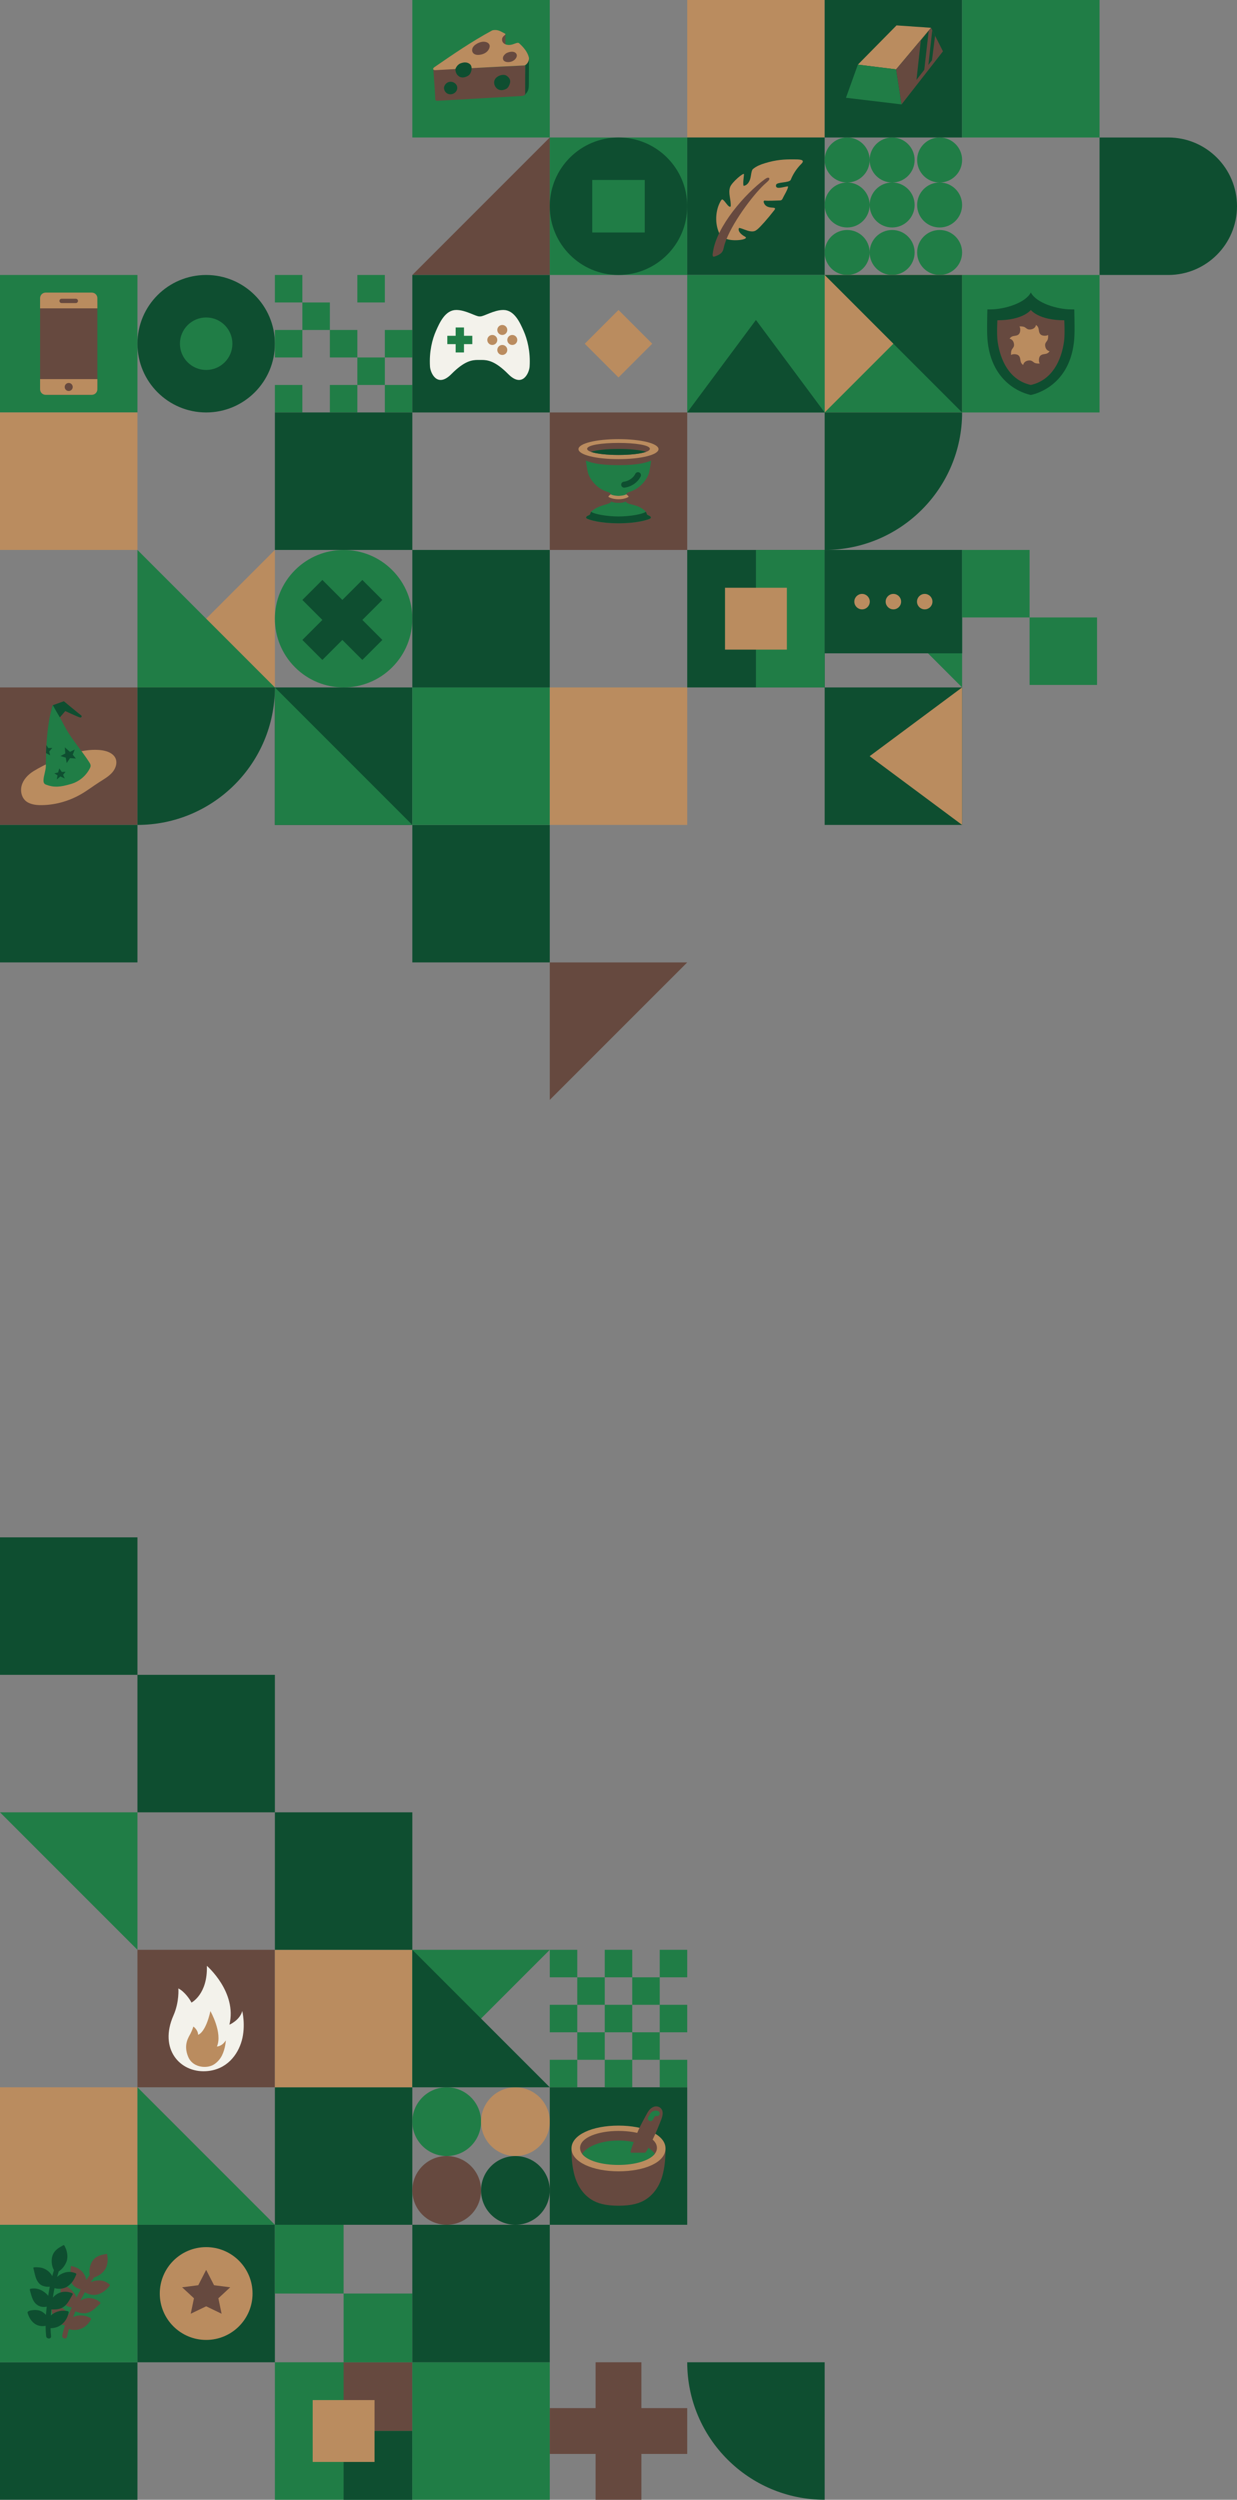 <?xml version="1.0" encoding="UTF-8"?>
<svg width="495px" height="1000px" viewBox="0 0 495 1000" version="1.1" xmlns="http://www.w3.org/2000/svg" xmlns:xlink="http://www.w3.org/1999/xlink">
    <rect x="0" y="0" width="495" height="1000" fill="#808080" stroke="none"/>
    <title>header-left</title>
    <g id="Page-1" stroke="none" stroke-width="1" fill="none" fill-rule="evenodd">
        <g id="header-left">
            <g id="header-t-left-box">
                <g id="header-left-box-02" transform="translate(165, 0)">
                    <polygon id="Fill-1" fill="#207D46" points="0 55 55 55 55 0 0 0"></polygon>
                    <polygon id="Fill-2" fill="#66493F" points="37.255 13.643 37.255 18.769 34.302 15.437"></polygon>
                    <path d="M45.172,26.191 L46.683,23.453 C46.683,23.453 46.628,33.13 46.628,33.8 C46.628,35.131 46.453,36.009 46.01,36.724 C45.692,37.239 44.892,38.085 44.892,38.085 L45.172,26.191 Z" id="Fill-3" fill="#0E4E30"></path>
                    <path d="M8.421,27.954 C8.421,27.954 9.158,37.858 9.158,39.13 C9.158,40.4 9.455,40.295 10.247,40.295 C11.038,40.295 42.014,38.501 43.696,38.394 C45.379,38.289 45.2,37.58 45.16,36.595 C45.128,35.77 45.172,26.19 45.172,26.19 L8.421,27.954 Z" id="Fill-5" fill="#66493F"></path>
                    <path d="M44.699,26.185 C31.415,26.818 20.462,27.438 9.24,28.065 C8.364,28.114 7.863,27.535 8.886,26.831 C16.594,21.532 23.473,16.779 31.913,12.187 C31.913,12.187 33.407,11.608 35.233,12.492 C35.819,12.775 36.428,13.106 37.069,13.436 C37.815,13.821 36.147,14.249 35.936,15.47 C35.667,17.031 37.023,18.109 38.961,17.978 C40.717,17.859 42.037,16.687 42.738,17.309 C44.613,18.975 46.113,20.881 46.628,22.96 C46.955,24.284 45.763,26.134 44.699,26.185" id="Fill-7" fill="#BA8C5F"></path>
                    <path d="M17.256,27.567 C17.256,27.567 17.796,25.927 19.269,25.354 C20.742,24.781 22.099,24.818 23.12,25.728 C23.731,26.273 23.73,27.309 23.73,27.309 C23.73,27.309 23.73,29.157 22.637,30.063 C21.741,30.805 20.027,31.38 18.828,30.657 C17.024,29.566 17.256,27.567 17.256,27.567" id="Fill-9" fill="#0E4E30"></path>
                    <path d="M37.969,30.474 C38.632,30.97 39.176,31.757 39.158,32.569 C39.141,33.38 38.739,34.369 38.224,35.007 C37.764,35.578 37.181,35.747 36.469,35.964 C35.638,36.217 34.688,36.027 33.992,35.516 C33.297,35.005 32.861,34.196 32.755,33.356 C32.507,31.361 34.395,30.16 35.95,29.975 C36.669,29.889 37.285,29.962 37.969,30.474" id="Fill-11" fill="#0E4E30"></path>
                    <path d="M27.986,16.722 C29.093,16.568 30.494,16.912 30.881,17.961 C31.267,19.01 30.261,21.469 27.006,21.918 C24.903,22.208 24.082,21.224 23.948,20.374 C23.631,18.372 26.3,16.956 27.986,16.722" id="Fill-13" fill="#66493F"></path>
                    <path d="M40.774,20.841 C41.449,21.107 41.864,21.646 41.812,22.369 C41.76,23.093 40.87,24.631 38.692,24.829 C37.704,24.919 36.505,24.643 36.29,23.674 C36.093,22.795 36.619,22.064 37.315,21.491 C37.884,21.023 39.632,20.393 40.774,20.841" id="Fill-15" fill="#66493F"></path>
                    <path d="M17.209,33.449 C18.275,34.428 18.161,35.858 17.362,36.773 C16.563,37.688 15.126,38.005 14.047,37.443 C12.969,36.883 12.326,35.428 12.864,34.339 C13.857,32.328 16.023,32.359 17.209,33.449" id="Fill-17" fill="#0E4E30"></path>
                </g>
                <rect id="header-left-box-03" fill="#BA8C5F" x="275" y="0" width="55" height="55"></rect>
                <g id="header-left-box-04" transform="translate(330, 0)">
                    <polygon id="Fill-1" fill="#0E4E30" points="0 55 55 55 55 0 0 0"></polygon>
                    <polygon id="Fill-2" fill="#BA8C5F" points="13.287 25.855 28.59 27.751 42.569 11.117 28.756 10.16"></polygon>
                    <polygon id="Fill-3" fill="#207D46" points="13.287 25.855 8.523 39.113 30.767 41.768 28.59 27.751"></polygon>
                    <polygon id="Fill-4" fill="#66493F" points="28.591 27.751 30.767 41.768 47.333 20.532 42.57 11.116"></polygon>
                    <polygon id="Fill-5" fill="#0E4E30" points="38.481 16.195 36.738 31.959 39.862 27.927 41.63 12.319"></polygon>
                    <polygon id="Fill-6" fill="#0E4E30" points="43.057 12.081 41.504 25.975 42.953 24.107 44.175 14.289"></polygon>
                </g>
                <rect id="header-left-box-05" fill="#207D46" x="385" y="0" width="55" height="55"></rect>
                <g id="header-left-box-06" transform="translate(0, 110)">
                    <polygon id="Fill-1" fill="#207D46" points="0 55 55 55 55 0 0 0"></polygon>
                    <path d="M35.672,47.95 L19.899,47.95 C19.3,47.95 16.039,44.885 16.039,44.286 L16.039,11.239 C16.039,10.64 20.249,9.51 20.848,9.51 L34.011,9.51 C34.61,9.51 38.962,10.64 38.962,11.239 L38.962,44.801 C38.962,45.399 36.271,47.95 35.672,47.95" id="Fill-2" fill="#66493F"></path>
                    <path d="M38.961,13.348 L38.961,9.275 C38.961,8.046 37.965,7.05 36.736,7.05 L18.263,7.05 C17.035,7.05 16.039,8.046 16.039,9.275 L16.039,13.348 L38.961,13.348 Z" id="Fill-4" fill="#BA8C5F"></path>
                    <path d="M16.039,41.651 L16.039,45.724 C16.039,46.954 17.035,47.95 18.264,47.95 L36.737,47.95 C37.965,47.95 38.961,46.954 38.961,45.724 L38.961,41.651 L16.039,41.651 Z" id="Fill-6" fill="#BA8C5F"></path>
                    <path d="M29.103,44.805 C29.103,45.692 28.383,46.411 27.496,46.411 C26.609,46.411 25.89,45.692 25.89,44.805 C25.89,43.917 26.609,43.199 27.496,43.199 C28.383,43.199 29.103,43.917 29.103,44.805" id="Fill-8" fill="#66493F"></path>
                    <path d="M30.338,9.509 C30.305,9.509 30.273,9.515 30.241,9.519 C30.226,9.513 30.21,9.509 30.192,9.509 L24.799,9.509 C24.782,9.509 24.766,9.513 24.751,9.519 C24.719,9.515 24.687,9.509 24.654,9.509 C24.176,9.509 23.789,9.896 23.789,10.373 C23.789,10.851 24.176,11.238 24.654,11.238 C24.687,11.238 24.719,11.233 24.751,11.229 C24.766,11.235 24.782,11.238 24.799,11.238 L30.192,11.238 C30.21,11.238 30.226,11.235 30.241,11.229 C30.273,11.233 30.305,11.238 30.338,11.238 C30.816,11.238 31.203,10.851 31.203,10.373 C31.203,9.896 30.816,9.509 30.338,9.509" id="Fill-10" fill="#66493F"></path>
                </g>
                <polygon id="header-left-box-07" fill="#66493F" transform="translate(192.5, 82.5) rotate(-270) translate(-192.5, -82.5) " points="165 55 220 110 220 55"></polygon>
                <g id="header-left-box-08" transform="translate(220, 110)">
                    <polygon id="Fill-1" points="0 55 55 55 55 0 0 0"></polygon>
                    <polygon id="Fill-2" fill="#BA8C5F" points="27.5 41 14 27.5 27.5 14 41 27.5"></polygon>
                </g>
                <g id="header-left-box-09" transform="translate(137.5, 302.5) rotate(-360) translate(-137.5, -302.5) translate(110, 275)">
                    <polygon id="Fill-1" fill="#0E4E30" points="0 55 55 55 55 0 0 0"></polygon>
                    <polygon id="Fill-2" fill="#207D46" points="0 55 55 55 0 0"></polygon>
                </g>
                <g id="header-left-box-10" transform="translate(220, 55)">
                    <polygon id="Fill-1" fill="#207D46" points="0 55 55 55 55 0 0 0"></polygon>
                    <path d="M55,27.5 C55,42.687 42.687,55 27.5,55 C12.312,55 0,42.687 0,27.5 C0,12.312 12.312,0 27.5,0 C42.687,0 55,12.312 55,27.5" id="Fill-2" fill="#0E4E30"></path>
                    <polygon id="Fill-5" fill="#207D46" points="17 38 38 38 38 17 17 17"></polygon>
                </g>
                <g id="header-left-box-11" transform="translate(275, 55)">
                    <polygon id="Fill-1" fill="#0E4E30" points="0 55 55 55 55 0 0 0"></polygon>
                    <g id="Group-6" transform="translate(10, 8)">
                        <path d="M5.073,32.318 C8.122,33.903 15.115,32.781 13.153,31.695 C11.652,30.864 10.764,29.928 10.598,29.059 C10.471,28.398 10.796,28.167 10.796,28.167 C12.216,28.419 13.771,29.353 15.376,29.536 C16.57,29.672 17.179,29.468 17.997,28.814 C19.264,27.8 22.084,24.626 24.889,21.028 C25.638,20.067 24.643,20.111 23.662,20.033 C21.623,19.869 20.944,18.903 20.662,18.08 C20.38,17.256 20.958,17.238 20.958,17.238 C22.237,17.406 25.656,17.226 26.946,17.193 C27.183,17.186 27.429,17.174 27.64,17.066 C27.971,16.896 28.145,16.529 28.293,16.187 C28.615,15.441 30.405,12.571 30.346,11.62 C30.324,11.266 26.659,12.605 25.835,11.965 C25.379,11.611 25.528,11.178 25.549,11.012 C25.714,9.665 30.916,10.285 31.453,8.886 C32.179,6.998 33.599,4.584 35.663,2.557 C37.639,0.618 34.292,0.77 32.474,0.755 C29.02,0.726 25.706,0.87 21.041,2.3 C19.308,2.832 17.72,3.46 16.318,4.608 C15.622,5.177 15.592,7.292 15.201,8.592 C14.81,9.894 13.896,11.25 12.54,11.341 C12.242,10.245 12.611,8.12 12.717,6.749 C12.798,5.692 7.838,9.936 7.175,11.8 C6.27,14.343 7.617,16.888 7.391,19.578 C6.551,20.379 5.135,17.191 4.059,16.788 C3.636,16.63 2.833,18.501 2.628,19.002 C1.356,22.102 0.921,27.189 3.36,31.337 L5.073,32.318 Z" id="Fill-2" fill="#BA8C5F"></path>
                        <path d="M19.851,11.77 C14.739,16.96 6.27,28.744 4.681,35.853 C4.536,36.502 4.39,37.17 4.022,37.725 C3.37,38.709 2.041,39.265 0.919,39.635 C-0.202,40.006 0.244,38.291 0.311,37.809 C1.743,27.604 13.098,14.507 21.102,8.647 C22.795,7.408 23.305,8.456 22.502,9.282 C21.7,10.108 21.185,10.415 19.851,11.77" id="Fill-4" fill="#66493F"></path>
                    </g>
                </g>
                <g id="header-left-box-12" transform="translate(330, 55)" fill="#207D46">
                    <path d="M9,37 C13.971,37 18,41.03 18,46 C18,50.97 13.971,55 9,55 C4.029,55 0,50.97 0,46 C0,41.03 4.029,37 9,37 Z M27,37 C31.971,37 36,41.03 36,46 C36,50.97 31.971,55 27,55 C22.029,55 18,50.97 18,46 C18,41.03 22.029,37 27,37 Z M46,37 C50.971,37 55,41.03 55,46 C55,50.97 50.971,55 46,55 C41.029,55 37,50.97 37,46 C37,41.03 41.029,37 46,37 Z M9,18 C13.971,18 18,22.03 18,27 C18,31.97 13.971,36 9,36 C4.029,36 0,31.97 0,27 C0,22.03 4.029,18 9,18 Z M27,18 C31.971,18 36,22.03 36,27 C36,31.97 31.971,36 27,36 C22.029,36 18,31.97 18,27 C18,22.03 22.029,18 27,18 Z M46,18 C50.971,18 55,22.03 55,27 C55,31.97 50.971,36 46,36 C41.029,36 37,31.97 37,27 C37,22.03 41.029,18 46,18 Z M9,0 C13.971,0 18,4.03 18,9 C18,13.97 13.971,18 9,18 C4.029,18 -9e-05,13.97 -9e-05,9 C-9e-05,4.03 4.029,0 9,0 Z M27,0 C31.971,0 36,4.03 36,9 C36,13.97 31.971,18 27,18 C22.029,18 18,13.97 18,9 C18,4.03 22.029,0 27,0 Z M46,0 C50.971,0 55,4.03 55,9 C55,13.97 50.971,18 46,18 C41.029,18 37,13.97 37,9 C37,4.03 41.029,0 46,0 Z" id="Combined-Shape"></path>
                </g>
                <g id="header-left-box-13" transform="translate(357.5, 137.5) rotate(-270) translate(-357.5, -137.5) translate(330, 110)">
                    <polygon id="Fill-1" fill="#BA8C5F" points="0 55 55 55 55 0 0 0"></polygon>
                    <polygon id="Fill-2" fill="#207D46" points="0 0 55 55 55 0"></polygon>
                    <polygon id="Fill-3" fill="#0E4E30" points="0 0 0 55 55 0"></polygon>
                </g>
                <g id="header-left-box-14" transform="translate(55, 110)">
                    <path d="M55,27.5 C55,42.687 42.687,55 27.5,55 C12.313,55 0,42.687 0,27.5 C0,12.313 12.313,0 27.5,0 C42.687,0 55,12.313 55,27.5" id="Fill-1" fill="#0E4E30"></path>
                    <path d="M38,27.5 C38,33.299 33.299,38 27.5,38 C21.701,38 17,33.299 17,27.5 C17,21.701 21.701,17 27.5,17 C33.299,17 38,21.701 38,27.5" id="Fill-4" fill="#207D46"></path>
                </g>
                <g id="header-left-box-15" transform="translate(110, 110)" fill="#207D46">
                    <path d="M55,44 L55,55 L44,55 L44,44 L55,44 Z M11,44 L11,55 L0,55 L0,44 L11,44 Z M33,44 L33,55 L22,55 L22,44 L33,44 Z M44,33 L44,44 L33,44 L33,33 L44,33 Z M33,22 L33,33 L22,33 L22,22 L33,22 Z M11,22 L11,33 L0,33 L0,22 L11,22 Z M55,22 L55,33 L44,33 L44,22 L55,22 Z M22,11 L22,22 L11,22 L11,11 L22,11 Z M11,0 L11,11 L0,11 L0,0 L11,0 Z M44,0 L44,11 L33,11 L33,0 L44,0 Z" id="Combined-Shape"></path>
                </g>
                <g id="header-left-box-16" transform="translate(165, 110)">
                    <polygon id="Fill-1" fill="#0E4E30" points="0 55 55 55 55 0 0 0"></polygon>
                    <path d="M44.532,22.361 C43.083,19.09 40.85,14 36.416,14 C32.613,14 28.734,16.587 27.156,16.587 C27.109,16.587 27.052,16.575 27,16.569 C26.948,16.575 26.892,16.587 26.844,16.587 C25.266,16.587 21.387,14 17.585,14 C13.15,14 10.918,19.09 9.468,22.361 C8.018,25.633 6.688,30.612 7.065,36.636 C7.223,39.163 9.938,45.39 15.649,39.627 C20.812,34.418 23.824,34.003 26.247,33.993 L26.247,34 C26.443,34 26.642,33.997 26.844,33.996 C26.897,33.996 26.948,33.996 27,33.996 C27.053,33.996 27.103,33.996 27.156,33.996 C27.358,33.997 27.557,34 27.752,34 L27.752,33.993 C30.175,34.003 33.188,34.418 38.351,39.627 C44.062,45.39 46.777,39.163 46.935,36.636 C47.313,30.612 45.981,25.633 44.532,22.361" id="Fill-2" fill="#F3F2EB"></path>
                    <polygon id="Fill-4" fill="#207D46" points="20.667 24.333 20.667 21 17.333 21 17.333 24.333 14 24.333 14 27.667 17.333 27.667 17.333 31 20.667 31 20.667 27.667 24 27.667 24 24.333"></polygon>
                    <path d="M37.414,23.414 C36.633,24.195 35.367,24.195 34.586,23.414 C33.805,22.633 33.805,21.367 34.586,20.585 C35.367,19.805 36.633,19.805 37.414,20.585 C38.195,21.367 38.195,22.633 37.414,23.414" id="Fill-6" fill="#BA8C5F"></path>
                    <path d="M41.414,27.414 C40.633,28.195 39.367,28.195 38.586,27.414 C37.805,26.632 37.805,25.367 38.586,24.586 C39.367,23.805 40.633,23.805 41.414,24.586 C42.195,25.367 42.195,26.632 41.414,27.414" id="Fill-8" fill="#BA8C5F"></path>
                    <path d="M33.414,27.414 C32.633,28.195 31.367,28.195 30.586,27.414 C29.805,26.632 29.805,25.367 30.586,24.586 C31.367,23.805 32.633,23.805 33.414,24.586 C34.195,25.367 34.195,26.632 33.414,27.414" id="Fill-10" fill="#BA8C5F"></path>
                    <path d="M37.414,31.414 C36.633,32.195 35.367,32.195 34.586,31.414 C33.805,30.632 33.805,29.367 34.586,28.586 C35.367,27.805 36.633,27.805 37.414,28.586 C38.195,29.367 38.195,30.632 37.414,31.414" id="Fill-12" fill="#BA8C5F"></path>
                </g>
                <g id="header-left-box-17" transform="translate(275, 110)">
                    <polygon id="Fill-1" fill="#207D46" points="0 55 55 55 55 0 0 0"></polygon>
                    <polygon id="Fill-2" fill="#0E4E30" points="0 55 55 55 27.5 18"></polygon>
                </g>
                <g id="header-left-box-18" transform="translate(385, 110)">
                    <polygon id="Fill-1" fill="#207D46" points="0 55 55 55 55 0 0 0"></polygon>
                    <path d="M44.893,13.782 C44.893,13.782 44.694,13.771 43.606,13.771 C38.228,13.771 29.697,11.298 27.5,7 C25.304,11.298 16.772,13.771 11.394,13.771 C10.306,13.771 10.107,13.782 10.107,13.782 C10.041,18.072 9.843,23.289 10.245,26.854 C12.347,45.494 27.5,48 27.5,48 C27.5,48 42.654,45.494 44.755,26.854 C45.157,23.289 44.959,18.072 44.893,13.782" id="Fill-2" fill="#0E4E30"></path>
                    <path d="M40.887,18.123 C30.576,18.123 27.5,14 27.5,14 C27.5,14 24.424,18.123 14.113,18.123 C14.113,18.123 13.804,23.722 14.207,26.592 C15.271,34.164 18.951,42.12 27.5,44 C36.049,42.062 39.728,34.164 40.793,26.592 C41.196,23.722 40.887,18.123 40.887,18.123" id="Fill-4" fill="#66493F"></path>
                    <path d="M33.211,27.992 C33.221,27.14 33.84,26.629 34.109,26.15 C34.558,25.35 34.408,23.985 34.408,23.985 C33.765,24.461 32.313,24.386 31.667,23.985 C31.057,23.606 30.801,23.043 30.639,21.732 C30.488,20.499 29.569,20 29.569,20 C29.233,21.55 27.714,21.846 26.911,21.807 L26.911,21.808 C26.062,21.804 25.556,21.173 25.081,20.901 C24.289,20.446 22.941,20.597 22.941,20.597 C23.412,21.247 23.337,22.716 22.941,23.369 C22.565,23.986 22.009,24.247 20.713,24.409 C19.493,24.562 19,25.491 19,25.491 C20.463,25.816 20.796,27.228 20.788,28.062 C20.753,28.882 20.159,29.383 19.897,29.851 C19.447,30.652 19.596,32.017 19.596,32.017 C20.239,31.539 21.693,31.615 22.337,32.017 C22.948,32.395 23.205,32.958 23.366,34.268 C23.516,35.502 24.436,36 24.436,36 C24.773,34.452 26.288,34.155 27.09,34.193 C27.939,34.201 28.445,34.83 28.919,35.102 C29.711,35.557 31.06,35.405 31.06,35.405 C30.589,34.755 30.663,33.287 31.06,32.633 C31.435,32.017 31.992,31.756 33.287,31.594 C34.507,31.441 35,30.511 35,30.511 C33.568,30.194 33.219,28.832 33.211,27.992" id="Fill-6" fill="#BA8C5F"></path>
                </g>
                <path d="M467.5,55 L440,55 L440,110 L467.5,110 C482.688,110 495,97.688 495,82.501 C495,67.313 482.688,55 467.5,55" id="header-left-box-19" fill="#0E4E30"></path>
                <rect id="header-left-box-20" fill="#BA8C5F" x="0" y="165" width="55" height="55"></rect>
                <rect id="header-left-box-21" fill="#0E4E30" x="110" y="165" width="55" height="55"></rect>
                <g id="header-left-box-22" transform="translate(220, 165)">
                    <polygon id="Fill-1" fill="#66493F" points="0 55 55 55 55 0 0 0"></polygon>
                    <path d="M31.403,31.929 C32.648,31.572 33.771,31.075 34.659,30.523 C37.674,28.644 39.373,25.633 39.762,23.965 C40.206,22.06 40.86,17.144 40.86,17.144 L40.86,15.733 L27.5,15.733 L14.14,15.733 L14.14,17.144 C14.14,17.144 14.794,22.06 15.238,23.965 C15.628,25.633 17.326,28.644 20.341,30.523 C21.229,31.075 22.353,31.572 23.597,31.929 C24.314,32.258 24.463,32.695 24.463,33.178 L24.463,35.587 C24.463,36.221 24.111,36.117 23.714,36.348 C22.622,36.982 19.354,37.179 16.536,39.7 L16.051,40.906 L14.951,41.476 C14.951,41.476 14.064,42.046 14.951,42.49 C15.839,42.934 20.018,44.328 27.5,44.328 C34.983,44.328 39.162,42.934 40.049,42.49 C40.937,42.046 40.049,41.476 40.049,41.476 L38.95,40.906 L38.465,39.7 C35.738,36.911 32.379,36.982 31.286,36.348 C30.889,36.117 30.537,36.221 30.537,35.587 L30.537,33.178 C30.537,32.695 30.686,32.258 31.403,31.929" id="Fill-2" fill="#207D46"></path>
                    <path d="M11.488,14.672 C11.627,16.39 11.696,16.669 11.766,17.224 C11.836,17.78 12.492,18.398 12.947,18.617 C15.919,20.056 19.366,21.084 27.5,21.084 L27.5,17.326 L11.488,14.672 Z" id="Fill-4" fill="#66493F"></path>
                    <path d="M43.512,14.672 C43.373,16.39 43.304,16.669 43.234,17.224 C43.164,17.78 42.508,18.398 42.053,18.617 C39.081,20.056 35.635,21.084 27.5,21.084 L27.5,17.326 L43.512,14.672 Z" id="Fill-6" fill="#66493F"></path>
                    <path d="M43.512,14.672 C43.512,16.942 36.519,18.674 27.5,18.674 C18.482,18.674 11.489,16.942 11.489,14.672 C11.489,12.403 18.482,10.671 27.5,10.671 C36.519,10.671 43.512,12.403 43.512,14.672" id="Fill-8" fill="#BA8C5F"></path>
                    <path d="M40.053,14.549 C40.053,16.069 34.044,17.009 27.5,17.009 C20.957,17.009 14.948,16.069 14.948,14.549 C14.948,13.028 20.957,12.184 27.5,12.184 C34.044,12.184 40.053,13.028 40.053,14.549" id="Fill-10" fill="#66493F"></path>
                    <path d="M16.473,15.765 C18.666,16.553 22.951,17.009 27.5,17.009 C32.05,17.009 36.335,16.553 38.528,15.765 C36.335,15.006 32.05,14.597 27.5,14.597 C22.951,14.597 18.666,15.006 16.473,15.765" id="Fill-12" fill="#0E4E30"></path>
                    <path d="M31.376,33.539 L27.5,34.52 L23.624,33.539 L23.429,33.727 C23.38,34.338 23.939,35.344 24.476,35.607 C25.422,36.072 26.738,36.172 27.5,36.172 C28.469,36.172 29.577,36.072 30.523,35.607 C31.061,35.344 31.62,34.338 31.57,33.727 L31.376,33.539 Z" id="Fill-14" fill="#66493F"></path>
                    <path d="M30.589,32.744 C29.737,33.266 27.908,33.369 27.5,33.369 C27.092,33.369 25.262,33.266 24.41,32.744 C24.41,32.744 23.712,33.098 23.429,33.727 C23.415,33.76 24.848,34.727 27.5,34.727 C30.152,34.727 31.585,33.76 31.57,33.727 C31.288,33.098 30.589,32.744 30.589,32.744" id="Fill-16" fill="#BA8C5F"></path>
                    <path d="M40.049,41.476 L38.95,40.906 L38.464,39.701 C37.392,40.64 32.203,41.605 27.5,41.605 C22.798,41.605 17.608,40.64 16.536,39.701 L16.051,40.906 L14.951,41.476 C14.951,41.476 14.064,42.046 14.951,42.49 C15.839,42.934 20.018,44.329 27.5,44.329 C34.983,44.329 39.161,42.934 40.049,42.49 C40.936,42.046 40.049,41.476 40.049,41.476" id="Fill-18" fill="#0E4E30"></path>
                    <path d="M29.765,30.084 C29.172,30.084 28.658,29.643 28.581,29.038 C28.499,28.384 28.963,27.786 29.618,27.704 C31.12,27.515 33.227,26.578 34.22,24.56 C34.512,23.968 35.227,23.725 35.819,24.015 C36.411,24.307 36.655,25.022 36.364,25.614 C35.201,27.977 32.67,29.728 29.916,30.074 C29.865,30.081 29.815,30.084 29.765,30.084" id="Fill-20" fill="#0E4E30"></path>
                </g>
                <path d="M330,220 C360.376,220 385,195.376 385,165 L330,165 L330,220 Z" id="header-left-box-23" fill="#0E4E30"></path>
                <g id="header-left-box-24" transform="translate(55, 220)">
                    <polygon id="Fill-1" fill="#BA8C5F" points="55 0 0 55 55 55"></polygon>
                    <polygon id="Fill-2" fill="#207D46" points="0 0 0 55 55 55"></polygon>
                </g>
                <g id="header-left-box-25" transform="translate(110, 220)">
                    <path d="M46.945,8.055 C36.206,-2.685 18.794,-2.685 8.054,8.055 C-2.685,18.794 -2.685,36.206 8.054,46.945 C18.794,57.685 36.206,57.685 46.945,46.945 C57.685,36.206 57.685,18.794 46.945,8.055" id="Fill-1" fill="#207D46"></path>
                    <polygon id="Fill-4" fill="#0E4E30" points="35.001 27.998 42.998 20 35 12.001 27.002 19.999 19.003 12 11 20.002 19 28.001 11.002 35.999 19.001 43.998 26.999 36 34.998 44 43 35.997"></polygon>
                </g>
                <g id="header-left-box-26" transform="translate(275, 220)">
                    <polygon id="Fill-1" fill="#0E4E30" points="0 55 55 55 55 0 0 0"></polygon>
                    <polygon id="Fill-2" fill="#207D46" points="27.5 55 54.999 55 54.999 0 27.5 0"></polygon>
                    <polygon id="Fill-3" fill="#BA8C5F" points="15.125 39.875 39.875 39.875 39.875 15.125 15.125 15.125"></polygon>
                </g>
                <g id="header-left-box-27" transform="translate(330, 220)">
                    <polygon id="Fill-1" fill="#207D46" points="0.001 0 55 55 55 0"></polygon>
                    <polygon id="Fill-2" fill="#0E4E30" points="0 41.358 55 41.358 55 0 0 0"></polygon>
                    <g id="Group-9" transform="translate(11, 17)" fill="#BA8C5F">
                        <path d="M25.947,3.679 C25.947,5.387 27.331,6.773 29.041,6.773 C30.748,6.773 32.133,5.387 32.133,3.679 C32.133,1.97 30.748,0.585 29.041,0.585 C27.331,0.585 25.947,1.97 25.947,3.679" id="Fill-3"></path>
                        <path d="M13.406,3.679 C13.406,5.387 14.791,6.773 16.5,6.773 C18.209,6.773 19.593,5.387 19.593,3.679 C19.593,1.97 18.209,0.585 16.5,0.585 C14.791,0.585 13.406,1.97 13.406,3.679" id="Fill-5"></path>
                        <path d="M0.866,3.679 C0.866,5.387 2.251,6.773 3.96,6.773 C5.669,6.773 7.053,5.387 7.053,3.679 C7.053,1.97 5.669,0.585 3.96,0.585 C2.251,0.585 0.866,1.97 0.866,3.679" id="Fill-7"></path>
                    </g>
                </g>
                <g id="header-left-box-28" transform="translate(385, 220)" fill="#207D46">
                    <polygon id="Fill-1" points="0 27 27 27 27 0 0 0"></polygon>
                    <polygon id="Fill-2" points="27 54 54 54 54 27 27 27"></polygon>
                </g>
                <g id="header-left-box-29" transform="translate(0, 275)">
                    <polygon id="Fill-1" fill="#66493F" points="0 55 55 55 55 0 0 0"></polygon>
                    <g id="Group-14" transform="translate(8, 5)">
                        <path d="M21.5,21.209 C25.265,20.272 29.211,19.564 33.043,20.186 C35.063,20.513 37.167,21.369 38.094,23.084 C39.11,24.964 38.37,27.335 36.952,28.979 C35.533,30.622 33.548,31.726 31.687,32.919 C29.172,34.53 26.815,36.361 24.207,37.836 C19.283,40.621 13.503,42.204 7.768,42.08 C6.196,42.047 4.424,41.73 3.082,40.968 C0.793,39.668 0.021,36.81 0.641,34.36 C1.261,31.911 3.173,29.885 5.411,28.493 C7.648,27.102 10.505,25.685 12.911,24.568 C15.58,23.33 17.736,22.146 21.5,21.209" id="Fill-2" fill="#BA8C5F"></path>
                        <path d="M24.457,6.165 C23.625,5.563 17.56,0.525 17.56,0.525 L13.046,2.136 L12.443,4.537 L14.212,9.003 L18.126,4.459 C18.126,4.459 22.351,6.418 23.746,6.943 C24.708,7.306 24.882,6.473 24.457,6.165" id="Fill-4" fill="#0E4E30"></path>
                        <path d="M15.547,6.293 C16.613,8.011 17.138,9.313 18.536,11.772 C20.865,15.872 25.141,20.907 27.46,24.538 C28.097,25.535 28.579,26.112 28.004,27.261 C26.357,30.548 23.523,32.73 20.335,33.648 C16.024,34.893 13.626,35.102 10.437,33.901 C9.674,33.614 9.376,33.143 9.405,32.047 C9.445,30.508 10.324,28.131 10.336,26.608 C10.414,16.117 11.126,11.172 11.878,6.951 C12.029,6.101 13.085,1.97 13.082,1.995 C13.081,2.001 14.622,4.804 15.547,6.293" id="Fill-6" fill="#207D46"></path>
                        <path d="M13.756,29.365 L15.018,30.193 L14.719,31.809 L16.165,30.605 L17.921,31.428 L17.235,29.965 C17.235,29.965 18.214,28.756 18.239,28.731 C18.256,28.714 16.751,28.824 16.751,28.824 L15.728,27.385 L15.254,29.009 L13.756,29.365 Z" id="Fill-8" fill="#0E4E30"></path>
                        <path d="M12.069,22.17 L11.696,20.636 L12.932,19.187 L11.323,19.261 C11.323,19.261 10.763,18.439 10.539,18.032 C10.491,19.045 10.451,20.123 10.417,21.261 L12.069,22.17 Z" id="Fill-10" fill="#0E4E30"></path>
                        <polygon id="Fill-12" fill="#0E4E30" points="16.183 22.451 18.316 23.093 18.69 25.265 20.019 23.279 22.367 23.436 21.108 21.921 21.896 19.86 19.993 20.774 17.929 18.959 18.129 21.433"></polygon>
                    </g>
                </g>
                <path d="M55,330 C85.376,330 110,305.376 110,275 L55,275 L55,330 Z" id="header-left-box-30" fill="#0E4E30"></path>
                <rect id="header-left-box-31" fill="#0E4E30" x="165" y="330" width="55" height="55"></rect>
                <rect id="header-left-box-31-copy-2" fill="#207D46" x="165" y="275" width="55" height="55"></rect>
                <rect id="header-left-box-31-copy-3" fill="#BA8C5F" x="220" y="275" width="55" height="55"></rect>
                <rect id="header-left-box-31-copy" fill="#0E4E30" x="165" y="220" width="55" height="55"></rect>
                <g id="header-left-box-32" transform="translate(357.5, 302.5) scale(-1, 1) translate(-357.5, -302.5) translate(330, 275)">
                    <polygon id="Fill-1" fill="#0E4E30" points="0 55 55 55 55 0 0 0"></polygon>
                    <polygon id="Fill-2" fill="#BA8C5F" points="0 0 0 55 37 27.499"></polygon>
                </g>
                <rect id="header-left-box-33" fill="#0E4E30" x="0" y="330" width="55" height="55"></rect>
                <polygon id="header-left-box-34" fill="#66493F" points="220 385 220 440 275 385"></polygon>
            </g>
            <g id="header-b-left-box" transform="translate(0, 615)">
                <rect id="header-b-left-box-01" fill="#0E4E30" x="0" y="330" width="55" height="55"></rect>
                <g id="header-b-left-box-02" transform="translate(110, 330)">
                    <polygon id="Fill-1" fill="#207D46" points="0 54.999 54.997 54.999 54.997 0 0 0"></polygon>
                    <polygon id="Fill-2" fill="#66493F" points="27.5 27.501 54.999 27.501 54.999 0.001 27.5 0.001"></polygon>
                    <polygon id="Fill-3" fill="#0E4E30" points="27.501 55 55 55 55 27.5 27.501 27.5"></polygon>
                    <polygon id="Fill-4" fill="#BA8C5F" points="15.125 39.875 39.875 39.875 39.875 15.125 15.125 15.125"></polygon>
                </g>
                <rect id="header-b-left-box-03" fill="#207D46" x="165" y="330" width="55" height="55"></rect>
                <polygon id="header-b-left-box-04" fill="#66493F" points="238.334 330 238.334 348.33 220 348.33 220 366.67 238.334 366.67 238.334 385 256.667 385 256.667 366.67 275 366.67 275 348.33 256.667 348.33 256.667 330"></polygon>
                <path d="M275,330 C275,360.376 299.624,385 330,385 L330,330 L275,330 Z" id="header-b-left-box-05" fill="#0E4E30"></path>
                <g id="header-b-left-box-06" transform="translate(0, 275)">
                    <polygon id="Fill-1" fill="#207D46" points="0 55 55 55 55 0 0 0"></polygon>
                    <path d="M43.217,23.381 C41.096,21.86 38.382,22.033 36.331,22.961 C36.745,22.318 37.179,21.69 37.619,21.064 C39.034,20.69 40.613,19.719 41.773,18.267 C42.957,16.786 43.268,14.316 43.021,12.842 C42.93,12.296 42.947,11.739 42.721,11.668 C42.458,11.584 41.958,11.811 41.427,11.897 C40.06,12.119 38.32,12.749 37.231,14.161 C36.171,15.537 35.458,17.936 35.934,20.051 C35.459,20.726 34.992,21.403 34.547,22.099 C34.119,19.628 32.365,17.884 30.729,17.223 C30.505,17.132 28.366,16.175 28.33,16.676 C28.196,18.536 28.196,18.536 28.125,19.464 C28.019,20.835 28.148,22.368 28.821,23.568 C29.334,24.484 30.67,25.479 32.342,25.814 C31.738,26.905 31.159,28.007 30.605,29.121 C30.392,28.376 29.975,27.655 29.184,26.697 C27.518,24.683 25.56,24.415 25.204,24.333 C24.848,24.25 24.329,24.103 24.314,24.763 C24.252,27.402 23.847,29.865 25.848,31.813 C26.425,32.373 27.335,32.865 28.732,33.054 C28.282,34.058 27.85,35.072 27.442,36.097 C27.104,35.402 26.691,34.796 26.437,34.504 C25.283,33.179 23.555,32.688 21.985,32.529 C21.549,32.485 20.695,32.579 20.68,33.019 C20.624,34.739 20.979,37.028 22.514,38.595 C23.259,39.356 24.52,40.093 25.981,40.202 C25.565,41.539 25.201,42.889 24.92,44.256 C24.666,45.493 26.564,46.023 26.819,44.78 C27.03,43.754 27.289,42.738 27.579,41.73 C31.45,42.912 34.758,40.948 36.347,38.003 C36.619,37.499 36.32,37.326 35.301,36.874 C33.393,36.027 31.126,36.047 29.232,36.909 C29.529,36.156 29.836,35.407 30.158,34.665 C31.758,35.246 33.485,35.689 35.029,35.214 C36.826,34.662 37.966,33.527 39.234,32.349 C40.187,31.463 40.398,31.438 40.044,31.017 C39.822,30.753 38.936,30.161 38.617,30.013 C36.141,28.86 34.08,29.217 32.201,30.323 C32.763,29.188 33.352,28.064 33.965,26.949 C35.588,28.03 37.769,28.331 39.277,27.818 C41.258,27.144 42.471,26.088 43.856,24.434 C44.184,24.042 43.928,23.891 43.217,23.381" id="Fill-2" fill="#66493F"></path>
                    <path d="M27.154,24.568 C28.837,23.324 29.672,21.949 30.489,19.953 C30.683,19.48 30.393,19.414 29.561,19.144 C27.071,18.338 24.53,19.334 22.858,20.847 C23.057,20.111 23.267,19.379 23.496,18.652 C24.74,17.869 25.963,16.458 26.632,14.71 C27.31,12.939 26.856,10.491 26.173,9.162 C25.921,8.67 25.768,8.134 25.531,8.134 C25.254,8.134 24.847,8.502 24.368,8.746 C23.133,9.373 21.666,10.502 21.057,12.177 C20.468,13.8 20.513,16.283 21.59,18.15 C21.342,18.941 21.115,19.738 20.902,20.54 C19.742,18.327 17.548,17.202 15.792,17.069 C15.551,17.05 13.223,16.788 13.341,17.276 C13.778,19.089 13.778,19.089 13.992,19.996 C14.307,21.335 14.896,22.756 15.901,23.694 C16.667,24.409 18.234,24.95 19.923,24.766 C19.681,25.984 19.468,27.207 19.279,28.431 C18.851,27.791 18.236,27.233 17.197,26.565 C14.999,25.152 13.052,25.491 12.688,25.521 C12.324,25.55 11.784,25.568 11.97,26.201 C12.713,28.735 13.075,31.205 15.573,32.452 C16.294,32.811 17.311,33.004 18.702,32.758 C18.577,33.853 18.473,34.951 18.395,36.052 C17.862,35.493 17.283,35.039 16.952,34.838 C15.449,33.925 13.654,33.982 12.111,34.308 C11.682,34.399 10.896,34.748 11.016,35.171 C11.485,36.827 12.518,38.9 14.457,39.927 C15.398,40.425 16.824,40.744 18.25,40.405 C18.259,41.791 18.322,43.175 18.467,44.55 C18.6,45.798 20.571,45.812 20.437,44.55 C20.325,43.498 20.263,42.437 20.233,41.375 C24.281,41.327 26.837,38.451 27.457,35.162 C27.563,34.599 27.225,34.525 26.117,34.404 C24.041,34.175 21.885,34.884 20.342,36.282 C20.397,35.474 20.461,34.666 20.543,33.861 C22.244,33.928 24.025,33.826 25.353,32.905 C26.898,31.834 27.64,30.406 28.49,28.898 C29.129,27.764 29.322,27.675 28.857,27.382 C28.565,27.198 27.541,26.904 27.193,26.859 C24.471,26.511 22.611,27.486 21.154,29.125 C21.346,27.863 21.562,26.602 21.81,25.347 C23.689,25.893 25.869,25.518 27.154,24.568" id="Fill-4" fill="#0E4E30"></path>
                </g>
                <g id="header-b-left-box-07" transform="translate(55, 275)">
                    <polygon id="Fill-1" fill="#0E4E30" points="0 55 55 55 55 0 0 0"></polygon>
                    <path d="M46.063,27.5 C46.063,37.752 37.752,46.062 27.501,46.062 C17.249,46.062 8.938,37.752 8.938,27.5 C8.938,17.248 17.249,8.938 27.501,8.938 C37.752,8.938 46.063,17.248 46.063,27.5" id="Fill-2" fill="#BA8C5F"></path>
                    <polygon id="Fill-4" fill="#66493F" points="27.5 18.036 30.658 24.18 37.125 25.005 32.383 29.402 33.676 35.588 27.5 32.61 21.324 35.588 22.617 29.402 17.875 25.005 24.341 24.18"></polygon>
                </g>
                <g id="header-b-left-box-08" transform="translate(110, 275)" fill="#207D46">
                    <path d="M54.999,27.5 L54.999,55 L27.5,55 L27.5,27.5 L54.999,27.5 Z M27.5,0.001 L27.5,27.5 L0,27.5 L0,0.001 L27.5,0.001 Z" id="Combined-Shape"></path>
                </g>
                <rect id="header-b-left-box-09" fill="#0E4E30" x="165" y="275" width="55" height="55"></rect>
                <rect id="header-b-left-box-10" fill="#BA8C5F" x="0" y="220" width="55" height="55"></rect>
                <polygon id="header-b-left-box-11" fill="#207D46" points="55 220 55 275 110 275"></polygon>
                <rect id="header-b-left-box-10" fill="#0E4E30" x="110" y="220" width="55" height="55"></rect>
                <g id="header-b-left-box-12" transform="translate(165, 220)">
                    <path d="M27.5,13.75 C27.5,21.344 21.344,27.5 13.75,27.5 C6.156,27.5 0,21.344 0,13.75 C0,6.156 6.156,-0 13.75,-0 C21.344,-0 27.5,6.156 27.5,13.75" id="Fill-1" fill="#207D46"></path>
                    <path d="M55,13.75 C55,21.344 48.844,27.5 41.25,27.5 C33.656,27.5 27.5,21.344 27.5,13.75 C27.5,6.156 33.656,-0 41.25,-0 C48.844,-0 55,6.156 55,13.75" id="Fill-4" fill="#BA8C5F"></path>
                    <path d="M27.5,41.25 C27.5,48.844 21.344,55 13.75,55 C6.156,55 0,48.844 0,41.25 C0,33.656 6.156,27.5 13.75,27.5 C21.344,27.5 27.5,33.656 27.5,41.25" id="Fill-7" fill="#66493F"></path>
                    <path d="M55,41.25 C55,48.844 48.844,55 41.25,55 C33.656,55 27.5,48.844 27.5,41.25 C27.5,33.656 33.656,27.5 41.25,27.5 C48.844,27.5 55,33.656 55,41.25" id="Fill-9" fill="#0E4E30"></path>
                </g>
                <g id="header-b-left-box-13" transform="translate(220, 220)">
                    <polygon id="Fill-1" fill="#0E4E30" points="0 55 55 55 55 0 0 0"></polygon>
                    <g id="Group-14" transform="translate(8, 7)">
                        <path d="M19.499,17.469 L0.686,17.469 C0.686,22.096 1.08,25.192 1.919,28.325 C2.669,31.126 4.539,35.243 8.536,37.843 C11.003,39.448 14.31,40.373 19.499,40.373 C24.688,40.373 27.996,39.448 30.462,37.843 C34.46,35.243 36.33,31.126 37.08,28.325 C37.919,25.192 38.313,22.096 38.313,17.469 L19.499,17.469 Z" id="Fill-2" fill="#66493F"></path>
                        <path d="M38.314,17.469 C38.314,23.055 29.89,26.616 19.5,26.616 C9.109,26.616 0.686,22.85 0.686,17.469 C0.686,11.951 9.109,8.323 19.5,8.323 C29.89,8.323 38.314,11.951 38.314,17.469" id="Fill-4" fill="#BA8C5F"></path>
                        <path d="M34.877,17.26 C34.877,21.41 27.748,23.852 19.499,23.852 C11.25,23.852 4.121,21.547 4.121,17.26 C4.121,13.117 11.25,10.459 19.499,10.459 C27.748,10.459 34.877,12.98 34.877,17.26" id="Fill-6" fill="#66493F"></path>
                        <path d="M19.499,24.06 C26.067,24.06 31.911,22.376 34.026,19.596 C31.8,16.372 26.145,14.285 19.499,14.285 C12.835,14.285 7.166,16.385 4.953,19.625 C7.053,22.454 12.913,24.06 19.499,24.06" id="Fill-8" fill="#207D46"></path>
                        <path d="M30.235,19.17 C30.342,19.038 30.461,18.876 30.583,18.696 C31.233,17.738 32.013,16.263 32.1,16.084 C34.013,12.171 34.331,11.622 36.361,6.531 C36.794,5.445 37.253,4.27 37.163,3.059 C37.015,1.062 35.051,0.213 33.565,0.82 C31.918,1.494 31.264,2.814 30.415,4.377 C28.435,8.022 27.631,9.458 25.981,13.863 C25.394,15.432 24.842,16.821 24.41,18.434 C24.187,19.264 24.706,19.17 24.706,19.17 L30.235,19.17 Z" id="Fill-10" fill="#66493F"></path>
                        <path d="M32.293,6.555 C32.11,6.555 31.925,6.507 31.755,6.408 C31.249,6.11 31.079,5.458 31.377,4.951 L31.608,4.554 C31.75,4.31 31.933,3.992 32.084,3.721 C32.742,2.544 33.986,2.052 35.255,2.471 C35.813,2.655 36.116,3.256 35.933,3.814 C35.749,4.371 35.147,4.673 34.589,4.492 C34.218,4.368 34.054,4.559 33.941,4.76 C33.784,5.039 33.596,5.368 33.449,5.62 L33.211,6.03 C33.013,6.367 32.658,6.555 32.293,6.555" id="Fill-12" fill="#207D46"></path>
                    </g>
                </g>
                <g id="header-b-left-box-14" transform="translate(55, 165)">
                    <polygon id="Fill-1" fill="#66493F" points="0 55 55 55 55 0 0 0"></polygon>
                    <g id="Group-6" transform="translate(12, 6)">
                        <path d="M15.395,42.562 C4.97,43.163 -3.489,33.655 2.4,20.295 C4.842,14.754 4.369,9.441 4.369,9.441 C6.904,10.713 9.134,14.039 9.613,15.117 C9.613,15.117 16.156,11.791 15.779,0.412 C15.779,0.412 27.946,10.89 24.808,23.956 C24.808,23.956 28.958,22.202 29.947,18.484 C29.947,18.484 31.387,24.361 29.768,30.263 C28.205,35.958 23.736,42.081 15.395,42.562" id="Fill-2" fill="#F3F2EB"></path>
                        <path d="M10.379,24.697 C10.379,24.697 12.231,25.973 12.279,27.994 C12.279,27.994 15.211,27.352 17.196,18.527 C17.196,18.527 22.156,27.221 19.809,32.681 C19.809,32.681 21.804,32.717 23.366,30.219 C23.366,30.219 23.236,33.428 21.818,36.285 C20.967,37.999 19.411,39.587 17.818,40.278 C14.987,41.508 10.06,40.889 8.353,36.922 C6.248,32.029 8.491,28.927 9.212,27.56 C9.932,26.193 10.379,24.697 10.379,24.697" id="Fill-4" fill="#BA8C5F"></path>
                    </g>
                </g>
                <rect id="header-b-left-box-15" fill="#BA8C5F" x="110" y="165" width="55" height="55"></rect>
                <g id="header-b-left-box-16" transform="translate(165, 165)">
                    <polygon id="Fill-1" fill="#207D46" points="0 0 0 54.999 54.999 0"></polygon>
                    <polygon id="Fill-2" fill="#0E4E30" points="0 0 0 54.999 55 54.999 0.001 0"></polygon>
                </g>
                <path d="M231,209 L231,220 L220,220 L220,209 L231,209 Z M275,209 L275,220 L264,220 L264,209 L275,209 Z M253,209 L253,197.999 L264,197.999 L264,209 L253.001,209 L253.001,220 L242.001,220 L242.001,209 L253,209 Z M231,187 L231,197.999 L242.001,197.999 L242.001,209 L231,209 L231,197.999 L220,197.999 L220,187 L231,187 Z M253,187 L253,197.999 L242.001,197.999 L242.001,187 L253,187 Z M275,187 L275,197.999 L264,197.999 L264,187 L275,187 Z M242.001,176 L242.001,187 L231,187 L231,176 L242.001,176 Z M264,176 L264,187 L253,187 L253,176 L264,176 Z M275,165 L275,176 L264,176 L264,165 L275,165 Z M253,165 L253,176 L242.001,176 L242.001,165 L253,165 Z M231,165 L231,176 L220,176 L220,165 L231,165 Z" id="header-b-left-box-17" fill="#207D46"></path>
                <polygon id="header-b-left-box-18" fill="#207D46" points="0 110 55 165 55 110"></polygon>
                <rect id="header-b-left-box-19" fill="#0E4E30" x="110" y="110" width="55" height="55"></rect>
                <rect id="header-b-left-box-20" fill="#0E4E30" x="55" y="55" width="55" height="55"></rect>
                <rect id="header-b-left-box-21" fill="#0E4E30" x="0" y="0" width="55" height="55"></rect>
            </g>
        </g>
    </g>
</svg>